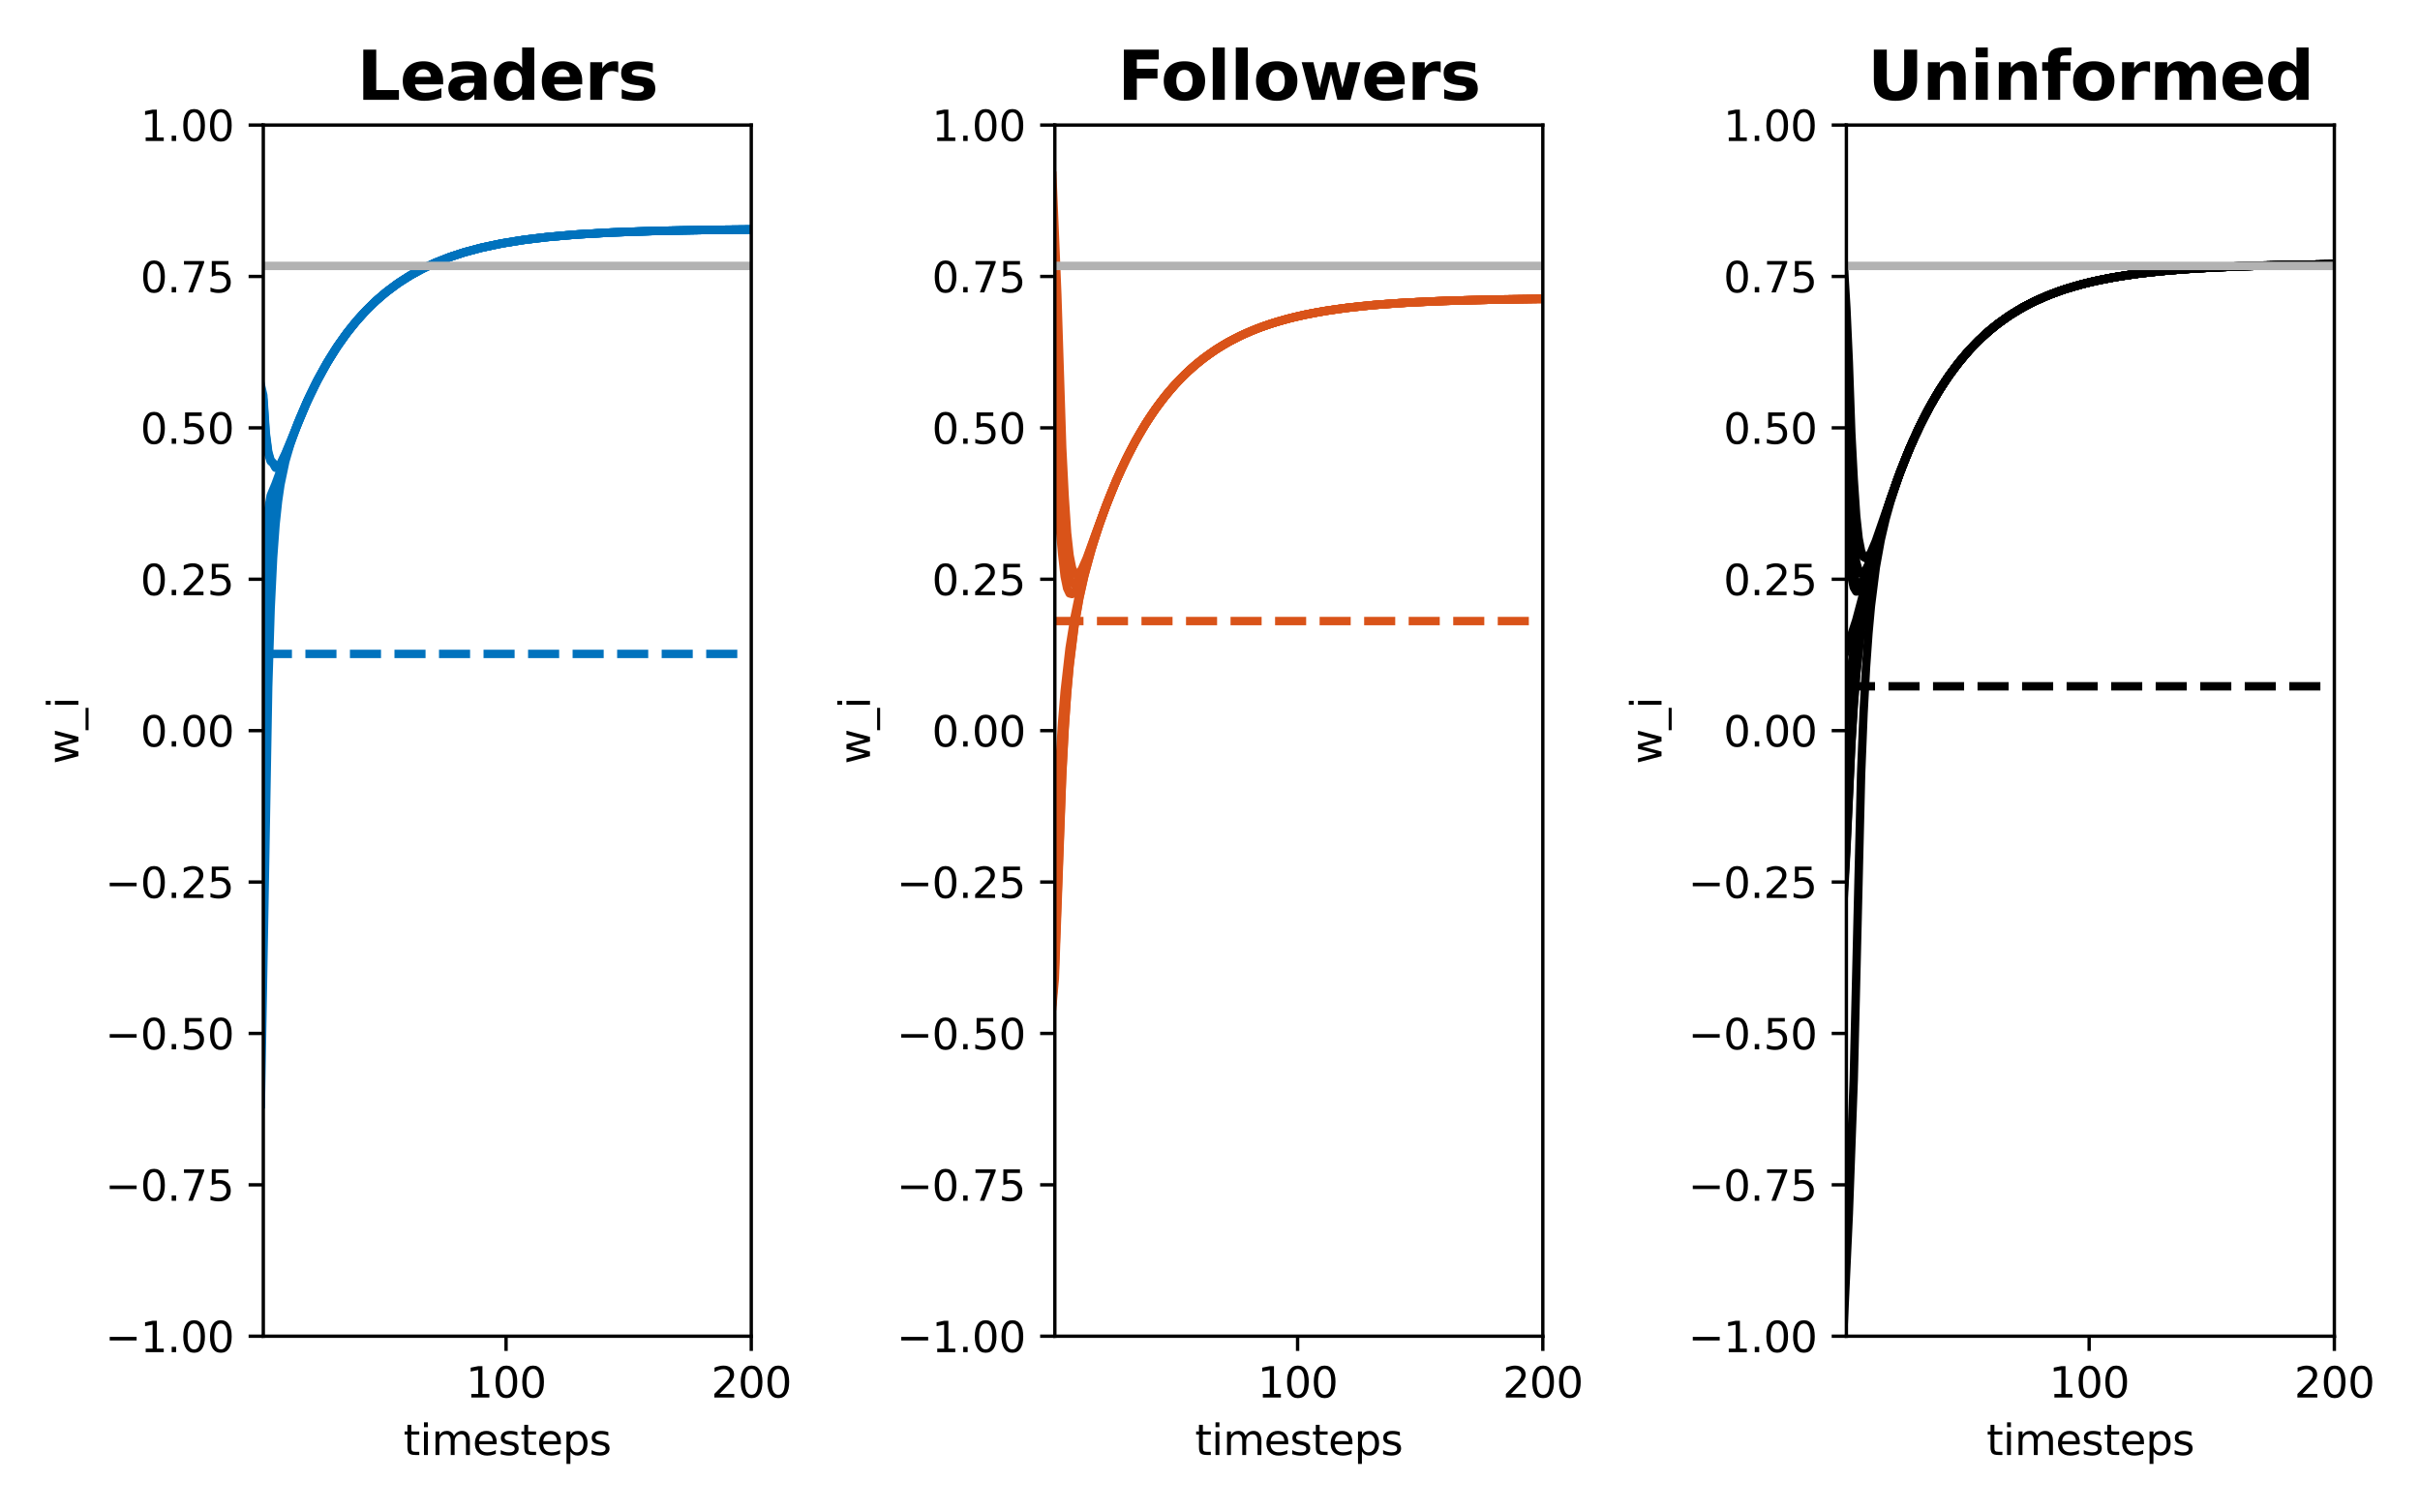 <?xml version="1.0" encoding="utf-8" standalone="no"?>
<!DOCTYPE svg PUBLIC "-//W3C//DTD SVG 1.1//EN"
  "http://www.w3.org/Graphics/SVG/1.1/DTD/svg11.dtd">
<svg xmlns:xlink="http://www.w3.org/1999/xlink" width="576pt" height="360pt" viewBox="0 0 576 360" xmlns="http://www.w3.org/2000/svg" version="1.1">
 <defs>
  <style type="text/css">*{stroke-linejoin: round; stroke-linecap: butt}</style>
 </defs>
 <g id="figure_1">
  <g id="patch_1">
   <path d="M 0 360 
L 576 360 
L 576 0 
L 0 0 
z
" style="fill: #ffffff"/>
  </g>
  <g id="axes_1">
   <g id="patch_2">
    <path d="M 62.671 318.04 
L 178.815 318.04 
L 178.815 29.76 
L 62.671 29.76 
z
" style="fill: #ffffff"/>
   </g>
   <g id="matplotlib.axis_1">
    <g id="xtick_1">
     <g id="line2d_1">
      <defs>
       <path id="made4ffc8ab" d="M 0 0 
L 0 3.5 
" style="stroke: #000000; stroke-width: 0.8"/>
      </defs>
      <g>
       <use xlink:href="#made4ffc8ab" x="120.451" y="318.04" style="stroke: #000000; stroke-width: 0.8"/>
      </g>
     </g>
     <g id="text_1">
      <!-- 100 -->
      <g transform="translate(110.908 332.638) scale(0.1 -0.1)">
       <defs>
        <path id="DejaVuSans-31" d="M 794 531 
L 1825 531 
L 1825 4091 
L 703 3866 
L 703 4441 
L 1819 4666 
L 2450 4666 
L 2450 531 
L 3481 531 
L 3481 0 
L 794 0 
L 794 531 
z
" transform="scale(0.016)"/>
        <path id="DejaVuSans-30" d="M 2034 4250 
Q 1547 4250 1301 3770 
Q 1056 3291 1056 2328 
Q 1056 1369 1301 889 
Q 1547 409 2034 409 
Q 2525 409 2770 889 
Q 3016 1369 3016 2328 
Q 3016 3291 2770 3770 
Q 2525 4250 2034 4250 
z
M 2034 4750 
Q 2819 4750 3233 4129 
Q 3647 3509 3647 2328 
Q 3647 1150 3233 529 
Q 2819 -91 2034 -91 
Q 1250 -91 836 529 
Q 422 1150 422 2328 
Q 422 3509 836 4129 
Q 1250 4750 2034 4750 
z
" transform="scale(0.016)"/>
       </defs>
       <use xlink:href="#DejaVuSans-31"/>
       <use xlink:href="#DejaVuSans-30" x="63.623"/>
       <use xlink:href="#DejaVuSans-30" x="127.246"/>
      </g>
     </g>
    </g>
    <g id="xtick_2">
     <g id="line2d_2">
      <g>
       <use xlink:href="#made4ffc8ab" x="178.815" y="318.04" style="stroke: #000000; stroke-width: 0.8"/>
      </g>
     </g>
     <g id="text_2">
      <!-- 200 -->
      <g transform="translate(169.271 332.638) scale(0.1 -0.1)">
       <defs>
        <path id="DejaVuSans-32" d="M 1228 531 
L 3431 531 
L 3431 0 
L 469 0 
L 469 531 
Q 828 903 1448 1529 
Q 2069 2156 2228 2338 
Q 2531 2678 2651 2914 
Q 2772 3150 2772 3378 
Q 2772 3750 2511 3984 
Q 2250 4219 1831 4219 
Q 1534 4219 1204 4116 
Q 875 4013 500 3803 
L 500 4441 
Q 881 4594 1212 4672 
Q 1544 4750 1819 4750 
Q 2544 4750 2975 4387 
Q 3406 4025 3406 3419 
Q 3406 3131 3298 2873 
Q 3191 2616 2906 2266 
Q 2828 2175 2409 1742 
Q 1991 1309 1228 531 
z
" transform="scale(0.016)"/>
       </defs>
       <use xlink:href="#DejaVuSans-32"/>
       <use xlink:href="#DejaVuSans-30" x="63.623"/>
       <use xlink:href="#DejaVuSans-30" x="127.246"/>
      </g>
     </g>
    </g>
    <g id="text_3">
     <!-- timesteps -->
     <g transform="translate(96.027 346.317) scale(0.1 -0.1)">
      <defs>
       <path id="DejaVuSans-74" d="M 1172 4494 
L 1172 3500 
L 2356 3500 
L 2356 3053 
L 1172 3053 
L 1172 1153 
Q 1172 725 1289 603 
Q 1406 481 1766 481 
L 2356 481 
L 2356 0 
L 1766 0 
Q 1100 0 847 248 
Q 594 497 594 1153 
L 594 3053 
L 172 3053 
L 172 3500 
L 594 3500 
L 594 4494 
L 1172 4494 
z
" transform="scale(0.016)"/>
       <path id="DejaVuSans-69" d="M 603 3500 
L 1178 3500 
L 1178 0 
L 603 0 
L 603 3500 
z
M 603 4863 
L 1178 4863 
L 1178 4134 
L 603 4134 
L 603 4863 
z
" transform="scale(0.016)"/>
       <path id="DejaVuSans-6d" d="M 3328 2828 
Q 3544 3216 3844 3400 
Q 4144 3584 4550 3584 
Q 5097 3584 5394 3201 
Q 5691 2819 5691 2113 
L 5691 0 
L 5113 0 
L 5113 2094 
Q 5113 2597 4934 2840 
Q 4756 3084 4391 3084 
Q 3944 3084 3684 2787 
Q 3425 2491 3425 1978 
L 3425 0 
L 2847 0 
L 2847 2094 
Q 2847 2600 2669 2842 
Q 2491 3084 2119 3084 
Q 1678 3084 1418 2786 
Q 1159 2488 1159 1978 
L 1159 0 
L 581 0 
L 581 3500 
L 1159 3500 
L 1159 2956 
Q 1356 3278 1631 3431 
Q 1906 3584 2284 3584 
Q 2666 3584 2933 3390 
Q 3200 3197 3328 2828 
z
" transform="scale(0.016)"/>
       <path id="DejaVuSans-65" d="M 3597 1894 
L 3597 1613 
L 953 1613 
Q 991 1019 1311 708 
Q 1631 397 2203 397 
Q 2534 397 2845 478 
Q 3156 559 3463 722 
L 3463 178 
Q 3153 47 2828 -22 
Q 2503 -91 2169 -91 
Q 1331 -91 842 396 
Q 353 884 353 1716 
Q 353 2575 817 3079 
Q 1281 3584 2069 3584 
Q 2775 3584 3186 3129 
Q 3597 2675 3597 1894 
z
M 3022 2063 
Q 3016 2534 2758 2815 
Q 2500 3097 2075 3097 
Q 1594 3097 1305 2825 
Q 1016 2553 972 2059 
L 3022 2063 
z
" transform="scale(0.016)"/>
       <path id="DejaVuSans-73" d="M 2834 3397 
L 2834 2853 
Q 2591 2978 2328 3040 
Q 2066 3103 1784 3103 
Q 1356 3103 1142 2972 
Q 928 2841 928 2578 
Q 928 2378 1081 2264 
Q 1234 2150 1697 2047 
L 1894 2003 
Q 2506 1872 2764 1633 
Q 3022 1394 3022 966 
Q 3022 478 2636 193 
Q 2250 -91 1575 -91 
Q 1294 -91 989 -36 
Q 684 19 347 128 
L 347 722 
Q 666 556 975 473 
Q 1284 391 1588 391 
Q 1994 391 2212 530 
Q 2431 669 2431 922 
Q 2431 1156 2273 1281 
Q 2116 1406 1581 1522 
L 1381 1569 
Q 847 1681 609 1914 
Q 372 2147 372 2553 
Q 372 3047 722 3315 
Q 1072 3584 1716 3584 
Q 2034 3584 2315 3537 
Q 2597 3491 2834 3397 
z
" transform="scale(0.016)"/>
       <path id="DejaVuSans-70" d="M 1159 525 
L 1159 -1331 
L 581 -1331 
L 581 3500 
L 1159 3500 
L 1159 2969 
Q 1341 3281 1617 3432 
Q 1894 3584 2278 3584 
Q 2916 3584 3314 3078 
Q 3713 2572 3713 1747 
Q 3713 922 3314 415 
Q 2916 -91 2278 -91 
Q 1894 -91 1617 61 
Q 1341 213 1159 525 
z
M 3116 1747 
Q 3116 2381 2855 2742 
Q 2594 3103 2138 3103 
Q 1681 3103 1420 2742 
Q 1159 2381 1159 1747 
Q 1159 1113 1420 752 
Q 1681 391 2138 391 
Q 2594 391 2855 752 
Q 3116 1113 3116 1747 
z
" transform="scale(0.016)"/>
      </defs>
      <use xlink:href="#DejaVuSans-74"/>
      <use xlink:href="#DejaVuSans-69" x="39.209"/>
      <use xlink:href="#DejaVuSans-6d" x="66.992"/>
      <use xlink:href="#DejaVuSans-65" x="164.404"/>
      <use xlink:href="#DejaVuSans-73" x="225.928"/>
      <use xlink:href="#DejaVuSans-74" x="278.027"/>
      <use xlink:href="#DejaVuSans-65" x="317.236"/>
      <use xlink:href="#DejaVuSans-70" x="378.76"/>
      <use xlink:href="#DejaVuSans-73" x="442.236"/>
     </g>
    </g>
   </g>
   <g id="matplotlib.axis_2">
    <g id="ytick_1">
     <g id="line2d_3">
      <defs>
       <path id="m13e68765f2" d="M 0 0 
L -3.5 0 
" style="stroke: #000000; stroke-width: 0.8"/>
      </defs>
      <g>
       <use xlink:href="#m13e68765f2" x="62.671" y="318.04" style="stroke: #000000; stroke-width: 0.8"/>
      </g>
     </g>
     <g id="text_4">
      <!-- −1.00 -->
      <g transform="translate(25.026 321.839) scale(0.1 -0.1)">
       <defs>
        <path id="DejaVuSans-2212" d="M 678 2272 
L 4684 2272 
L 4684 1741 
L 678 1741 
L 678 2272 
z
" transform="scale(0.016)"/>
        <path id="DejaVuSans-2e" d="M 684 794 
L 1344 794 
L 1344 0 
L 684 0 
L 684 794 
z
" transform="scale(0.016)"/>
       </defs>
       <use xlink:href="#DejaVuSans-2212"/>
       <use xlink:href="#DejaVuSans-31" x="83.789"/>
       <use xlink:href="#DejaVuSans-2e" x="147.412"/>
       <use xlink:href="#DejaVuSans-30" x="179.199"/>
       <use xlink:href="#DejaVuSans-30" x="242.822"/>
      </g>
     </g>
    </g>
    <g id="ytick_2">
     <g id="line2d_4">
      <g>
       <use xlink:href="#m13e68765f2" x="62.671" y="282.005" style="stroke: #000000; stroke-width: 0.8"/>
      </g>
     </g>
     <g id="text_5">
      <!-- −0.75 -->
      <g transform="translate(25.026 285.804) scale(0.1 -0.1)">
       <defs>
        <path id="DejaVuSans-37" d="M 525 4666 
L 3525 4666 
L 3525 4397 
L 1831 0 
L 1172 0 
L 2766 4134 
L 525 4134 
L 525 4666 
z
" transform="scale(0.016)"/>
        <path id="DejaVuSans-35" d="M 691 4666 
L 3169 4666 
L 3169 4134 
L 1269 4134 
L 1269 2991 
Q 1406 3038 1543 3061 
Q 1681 3084 1819 3084 
Q 2600 3084 3056 2656 
Q 3513 2228 3513 1497 
Q 3513 744 3044 326 
Q 2575 -91 1722 -91 
Q 1428 -91 1123 -41 
Q 819 9 494 109 
L 494 744 
Q 775 591 1075 516 
Q 1375 441 1709 441 
Q 2250 441 2565 725 
Q 2881 1009 2881 1497 
Q 2881 1984 2565 2268 
Q 2250 2553 1709 2553 
Q 1456 2553 1204 2497 
Q 953 2441 691 2322 
L 691 4666 
z
" transform="scale(0.016)"/>
       </defs>
       <use xlink:href="#DejaVuSans-2212"/>
       <use xlink:href="#DejaVuSans-30" x="83.789"/>
       <use xlink:href="#DejaVuSans-2e" x="147.412"/>
       <use xlink:href="#DejaVuSans-37" x="179.199"/>
       <use xlink:href="#DejaVuSans-35" x="242.822"/>
      </g>
     </g>
    </g>
    <g id="ytick_3">
     <g id="line2d_5">
      <g>
       <use xlink:href="#m13e68765f2" x="62.671" y="245.97" style="stroke: #000000; stroke-width: 0.8"/>
      </g>
     </g>
     <g id="text_6">
      <!-- −0.50 -->
      <g transform="translate(25.026 249.769) scale(0.1 -0.1)">
       <use xlink:href="#DejaVuSans-2212"/>
       <use xlink:href="#DejaVuSans-30" x="83.789"/>
       <use xlink:href="#DejaVuSans-2e" x="147.412"/>
       <use xlink:href="#DejaVuSans-35" x="179.199"/>
       <use xlink:href="#DejaVuSans-30" x="242.822"/>
      </g>
     </g>
    </g>
    <g id="ytick_4">
     <g id="line2d_6">
      <g>
       <use xlink:href="#m13e68765f2" x="62.671" y="209.935" style="stroke: #000000; stroke-width: 0.8"/>
      </g>
     </g>
     <g id="text_7">
      <!-- −0.25 -->
      <g transform="translate(25.026 213.734) scale(0.1 -0.1)">
       <use xlink:href="#DejaVuSans-2212"/>
       <use xlink:href="#DejaVuSans-30" x="83.789"/>
       <use xlink:href="#DejaVuSans-2e" x="147.412"/>
       <use xlink:href="#DejaVuSans-32" x="179.199"/>
       <use xlink:href="#DejaVuSans-35" x="242.822"/>
      </g>
     </g>
    </g>
    <g id="ytick_5">
     <g id="line2d_7">
      <g>
       <use xlink:href="#m13e68765f2" x="62.671" y="173.9" style="stroke: #000000; stroke-width: 0.8"/>
      </g>
     </g>
     <g id="text_8">
      <!-- 0.00 -->
      <g transform="translate(33.406 177.699) scale(0.1 -0.1)">
       <use xlink:href="#DejaVuSans-30"/>
       <use xlink:href="#DejaVuSans-2e" x="63.623"/>
       <use xlink:href="#DejaVuSans-30" x="95.41"/>
       <use xlink:href="#DejaVuSans-30" x="159.033"/>
      </g>
     </g>
    </g>
    <g id="ytick_6">
     <g id="line2d_8">
      <g>
       <use xlink:href="#m13e68765f2" x="62.671" y="137.865" style="stroke: #000000; stroke-width: 0.8"/>
      </g>
     </g>
     <g id="text_9">
      <!-- 0.25 -->
      <g transform="translate(33.406 141.664) scale(0.1 -0.1)">
       <use xlink:href="#DejaVuSans-30"/>
       <use xlink:href="#DejaVuSans-2e" x="63.623"/>
       <use xlink:href="#DejaVuSans-32" x="95.41"/>
       <use xlink:href="#DejaVuSans-35" x="159.033"/>
      </g>
     </g>
    </g>
    <g id="ytick_7">
     <g id="line2d_9">
      <g>
       <use xlink:href="#m13e68765f2" x="62.671" y="101.83" style="stroke: #000000; stroke-width: 0.8"/>
      </g>
     </g>
     <g id="text_10">
      <!-- 0.50 -->
      <g transform="translate(33.406 105.629) scale(0.1 -0.1)">
       <use xlink:href="#DejaVuSans-30"/>
       <use xlink:href="#DejaVuSans-2e" x="63.623"/>
       <use xlink:href="#DejaVuSans-35" x="95.41"/>
       <use xlink:href="#DejaVuSans-30" x="159.033"/>
      </g>
     </g>
    </g>
    <g id="ytick_8">
     <g id="line2d_10">
      <g>
       <use xlink:href="#m13e68765f2" x="62.671" y="65.795" style="stroke: #000000; stroke-width: 0.8"/>
      </g>
     </g>
     <g id="text_11">
      <!-- 0.75 -->
      <g transform="translate(33.406 69.594) scale(0.1 -0.1)">
       <use xlink:href="#DejaVuSans-30"/>
       <use xlink:href="#DejaVuSans-2e" x="63.623"/>
       <use xlink:href="#DejaVuSans-37" x="95.41"/>
       <use xlink:href="#DejaVuSans-35" x="159.033"/>
      </g>
     </g>
    </g>
    <g id="ytick_9">
     <g id="line2d_11">
      <g>
       <use xlink:href="#m13e68765f2" x="62.671" y="29.76" style="stroke: #000000; stroke-width: 0.8"/>
      </g>
     </g>
     <g id="text_12">
      <!-- 1.00 -->
      <g transform="translate(33.406 33.559) scale(0.1 -0.1)">
       <use xlink:href="#DejaVuSans-31"/>
       <use xlink:href="#DejaVuSans-2e" x="63.623"/>
       <use xlink:href="#DejaVuSans-30" x="95.41"/>
       <use xlink:href="#DejaVuSans-30" x="159.033"/>
      </g>
     </g>
    </g>
    <g id="text_13">
     <!-- w_i -->
     <g transform="translate(18.668 181.878) rotate(-90) scale(0.1 -0.1)">
      <defs>
       <path id="DejaVuSans-77" d="M 269 3500 
L 844 3500 
L 1563 769 
L 2278 3500 
L 2956 3500 
L 3675 769 
L 4391 3500 
L 4966 3500 
L 4050 0 
L 3372 0 
L 2619 2869 
L 1863 0 
L 1184 0 
L 269 3500 
z
" transform="scale(0.016)"/>
       <path id="DejaVuSans-5f" d="M 3263 -1063 
L 3263 -1509 
L -63 -1509 
L -63 -1063 
L 3263 -1063 
z
" transform="scale(0.016)"/>
      </defs>
      <use xlink:href="#DejaVuSans-77"/>
      <use xlink:href="#DejaVuSans-5f" x="81.787"/>
      <use xlink:href="#DejaVuSans-69" x="131.787"/>
     </g>
    </g>
   </g>
   <g id="line2d_12">
    <path d="M 62.088 262.829 
L 63.839 163.459 
L 64.422 144.794 
L 65.006 132.785 
L 65.589 124.824 
L 66.173 119.327 
L 66.757 115.333 
L 67.924 109.768 
L 69.091 105.749 
L 70.842 100.883 
L 72.593 96.681 
L 74.928 91.724 
L 77.262 87.36 
L 79.597 83.508 
L 81.931 80.108 
L 84.266 77.106 
L 86.6 74.455 
L 88.935 72.115 
L 91.269 70.049 
L 94.188 67.803 
L 97.106 65.881 
L 100.024 64.236 
L 102.942 62.828 
L 106.444 61.404 
L 109.946 60.222 
L 114.031 59.096 
L 118.117 58.19 
L 122.786 57.37 
L 128.039 56.661 
L 134.459 56.026 
L 142.046 55.508 
L 151.384 55.1 
L 163.64 54.798 
L 178.231 54.62 
L 178.231 54.62 
" clip-path="url(#p71aa637ff2)" style="fill: none; stroke: #0072bd; stroke-width: 2; stroke-linecap: square"/>
   </g>
   <g id="line2d_13">
    <path d="M 62.088 138.698 
L 62.671 131.123 
L 63.255 125.538 
L 63.839 121.29 
L 64.422 117.963 
L 65.589 115.165 
L 70.842 100.786 
L 73.177 95.367 
L 75.511 90.58 
L 77.846 86.351 
L 80.18 82.618 
L 82.515 79.322 
L 84.849 76.412 
L 87.184 73.843 
L 89.519 71.574 
L 91.853 69.571 
L 94.771 67.394 
L 97.689 65.531 
L 100.608 63.937 
L 103.526 62.572 
L 107.028 61.191 
L 110.529 60.046 
L 114.615 58.954 
L 119.284 57.965 
L 124.537 57.111 
L 130.373 56.404 
L 137.377 55.801 
L 145.548 55.331 
L 156.053 54.961 
L 170.644 54.695 
L 178.231 54.62 
L 178.231 54.62 
" clip-path="url(#p71aa637ff2)" style="fill: none; stroke: #0072bd; stroke-width: 2; stroke-linecap: square"/>
   </g>
   <g id="line2d_14">
    <path d="M 62.088 191.852 
L 62.671 167.269 
L 63.255 148.93 
L 63.839 136.959 
L 64.422 128.893 
L 65.006 123.245 
L 65.589 119.1 
L 66.757 113.272 
L 67.924 109.026 
L 69.675 103.861 
L 71.426 99.392 
L 73.76 94.117 
L 76.095 89.473 
L 78.429 85.374 
L 80.764 81.755 
L 83.099 78.56 
L 85.433 75.739 
L 87.768 73.249 
L 90.102 71.05 
L 92.437 69.108 
L 95.355 66.998 
L 98.273 65.192 
L 101.191 63.646 
L 104.109 62.323 
L 107.611 60.985 
L 111.113 59.875 
L 115.199 58.816 
L 119.868 57.858 
L 125.12 57.03 
L 130.957 56.345 
L 137.96 55.76 
L 146.131 55.304 
L 156.637 54.946 
L 171.228 54.689 
L 178.231 54.62 
L 178.231 54.62 
" clip-path="url(#p71aa637ff2)" style="fill: none; stroke: #0072bd; stroke-width: 2; stroke-linecap: square"/>
   </g>
   <g id="line2d_15">
    <path d="M 62.088 91.637 
L 62.671 94.083 
L 63.255 102.943 
L 63.839 107.508 
L 64.422 109.555 
L 65.006 110.168 
L 65.589 111.254 
L 66.173 111.185 
L 66.757 110.448 
L 67.924 108.009 
L 73.177 95.362 
L 75.511 90.579 
L 77.846 86.351 
L 80.18 82.618 
L 82.515 79.322 
L 84.849 76.412 
L 87.184 73.843 
L 89.519 71.574 
L 91.853 69.571 
L 94.771 67.394 
L 97.689 65.531 
L 100.608 63.937 
L 103.526 62.572 
L 107.028 61.191 
L 110.529 60.046 
L 114.615 58.954 
L 119.284 57.965 
L 124.537 57.111 
L 130.373 56.404 
L 137.377 55.801 
L 145.548 55.331 
L 156.053 54.961 
L 170.644 54.695 
L 178.231 54.62 
L 178.231 54.62 
" clip-path="url(#p71aa637ff2)" style="fill: none; stroke: #0072bd; stroke-width: 2; stroke-linecap: square"/>
   </g>
   <g id="line2d_16">
    <path d="M 62.088 93.189 
L 62.671 95.112 
L 63.255 103.571 
L 63.839 107.891 
L 64.422 109.789 
L 65.006 110.311 
L 65.589 111.339 
L 66.173 111.236 
L 66.757 110.478 
L 67.924 108.02 
L 73.177 95.362 
L 75.511 90.579 
L 77.846 86.351 
L 80.18 82.618 
L 82.515 79.322 
L 84.849 76.412 
L 87.184 73.843 
L 89.519 71.574 
L 91.853 69.571 
L 94.771 67.394 
L 97.689 65.531 
L 100.608 63.937 
L 103.526 62.572 
L 107.028 61.191 
L 110.529 60.046 
L 114.615 58.954 
L 119.284 57.965 
L 124.537 57.111 
L 130.373 56.404 
L 137.377 55.801 
L 145.548 55.331 
L 156.053 54.961 
L 170.644 54.695 
L 178.231 54.62 
L 178.231 54.62 
" clip-path="url(#p71aa637ff2)" style="fill: none; stroke: #0072bd; stroke-width: 2; stroke-linecap: square"/>
   </g>
   <g id="line2d_17">
    <path d="M 62.088 155.641 
L 178.231 155.641 
L 178.231 155.641 
" clip-path="url(#p71aa637ff2)" style="fill: none; stroke-dasharray: 7.4,3.2; stroke-dashoffset: 0; stroke: #0072bd; stroke-width: 2"/>
   </g>
   <g id="line2d_18">
    <path d="M 62.088 63.29 
L 178.231 63.29 
L 178.231 63.29 
" clip-path="url(#p71aa637ff2)" style="fill: none; stroke: #b2b2b2; stroke-width: 2; stroke-linecap: square"/>
   </g>
   <g id="patch_3">
    <path d="M 62.671 318.04 
L 62.671 29.76 
" style="fill: none; stroke: #000000; stroke-width: 0.8; stroke-linejoin: miter; stroke-linecap: square"/>
   </g>
   <g id="patch_4">
    <path d="M 178.815 318.04 
L 178.815 29.76 
" style="fill: none; stroke: #000000; stroke-width: 0.8; stroke-linejoin: miter; stroke-linecap: square"/>
   </g>
   <g id="patch_5">
    <path d="M 62.671 318.04 
L 178.815 318.04 
" style="fill: none; stroke: #000000; stroke-width: 0.8; stroke-linejoin: miter; stroke-linecap: square"/>
   </g>
   <g id="patch_6">
    <path d="M 62.671 29.76 
L 178.815 29.76 
" style="fill: none; stroke: #000000; stroke-width: 0.8; stroke-linejoin: miter; stroke-linecap: square"/>
   </g>
   <g id="text_14">
    <!-- Leaders -->
    <g transform="translate(84.962 23.76) scale(0.16 -0.16)">
     <defs>
      <path id="DejaVuSans-Bold-4c" d="M 588 4666 
L 1791 4666 
L 1791 909 
L 3903 909 
L 3903 0 
L 588 0 
L 588 4666 
z
" transform="scale(0.016)"/>
      <path id="DejaVuSans-Bold-65" d="M 4031 1759 
L 4031 1441 
L 1416 1441 
Q 1456 1047 1700 850 
Q 1944 653 2381 653 
Q 2734 653 3104 758 
Q 3475 863 3866 1075 
L 3866 213 
Q 3469 63 3072 -14 
Q 2675 -91 2278 -91 
Q 1328 -91 801 392 
Q 275 875 275 1747 
Q 275 2603 792 3093 
Q 1309 3584 2216 3584 
Q 3041 3584 3536 3087 
Q 4031 2591 4031 1759 
z
M 2881 2131 
Q 2881 2450 2695 2645 
Q 2509 2841 2209 2841 
Q 1884 2841 1681 2658 
Q 1478 2475 1428 2131 
L 2881 2131 
z
" transform="scale(0.016)"/>
      <path id="DejaVuSans-Bold-61" d="M 2106 1575 
Q 1756 1575 1579 1456 
Q 1403 1338 1403 1106 
Q 1403 894 1545 773 
Q 1688 653 1941 653 
Q 2256 653 2472 879 
Q 2688 1106 2688 1447 
L 2688 1575 
L 2106 1575 
z
M 3816 1997 
L 3816 0 
L 2688 0 
L 2688 519 
Q 2463 200 2181 54 
Q 1900 -91 1497 -91 
Q 953 -91 614 226 
Q 275 544 275 1050 
Q 275 1666 698 1953 
Q 1122 2241 2028 2241 
L 2688 2241 
L 2688 2328 
Q 2688 2594 2478 2717 
Q 2269 2841 1825 2841 
Q 1466 2841 1156 2769 
Q 847 2697 581 2553 
L 581 3406 
Q 941 3494 1303 3539 
Q 1666 3584 2028 3584 
Q 2975 3584 3395 3211 
Q 3816 2838 3816 1997 
z
" transform="scale(0.016)"/>
      <path id="DejaVuSans-Bold-64" d="M 2919 2988 
L 2919 4863 
L 4044 4863 
L 4044 0 
L 2919 0 
L 2919 506 
Q 2688 197 2409 53 
Q 2131 -91 1766 -91 
Q 1119 -91 703 423 
Q 288 938 288 1747 
Q 288 2556 703 3070 
Q 1119 3584 1766 3584 
Q 2128 3584 2408 3439 
Q 2688 3294 2919 2988 
z
M 2181 722 
Q 2541 722 2730 984 
Q 2919 1247 2919 1747 
Q 2919 2247 2730 2509 
Q 2541 2772 2181 2772 
Q 1825 2772 1636 2509 
Q 1447 2247 1447 1747 
Q 1447 1247 1636 984 
Q 1825 722 2181 722 
z
" transform="scale(0.016)"/>
      <path id="DejaVuSans-Bold-72" d="M 3138 2547 
Q 2991 2616 2845 2648 
Q 2700 2681 2553 2681 
Q 2122 2681 1889 2404 
Q 1656 2128 1656 1613 
L 1656 0 
L 538 0 
L 538 3500 
L 1656 3500 
L 1656 2925 
Q 1872 3269 2151 3426 
Q 2431 3584 2822 3584 
Q 2878 3584 2943 3579 
Q 3009 3575 3134 3559 
L 3138 2547 
z
" transform="scale(0.016)"/>
      <path id="DejaVuSans-Bold-73" d="M 3272 3391 
L 3272 2541 
Q 2913 2691 2578 2766 
Q 2244 2841 1947 2841 
Q 1628 2841 1473 2761 
Q 1319 2681 1319 2516 
Q 1319 2381 1436 2309 
Q 1553 2238 1856 2203 
L 2053 2175 
Q 2913 2066 3209 1816 
Q 3506 1566 3506 1031 
Q 3506 472 3093 190 
Q 2681 -91 1863 -91 
Q 1516 -91 1145 -36 
Q 775 19 384 128 
L 384 978 
Q 719 816 1070 734 
Q 1422 653 1784 653 
Q 2113 653 2278 743 
Q 2444 834 2444 1013 
Q 2444 1163 2330 1236 
Q 2216 1309 1875 1350 
L 1678 1375 
Q 931 1469 631 1722 
Q 331 1975 331 2491 
Q 331 3047 712 3315 
Q 1094 3584 1881 3584 
Q 2191 3584 2531 3537 
Q 2872 3491 3272 3391 
z
" transform="scale(0.016)"/>
     </defs>
     <use xlink:href="#DejaVuSans-Bold-4c"/>
     <use xlink:href="#DejaVuSans-Bold-65" x="63.721"/>
     <use xlink:href="#DejaVuSans-Bold-61" x="131.543"/>
     <use xlink:href="#DejaVuSans-Bold-64" x="199.023"/>
     <use xlink:href="#DejaVuSans-Bold-65" x="270.605"/>
     <use xlink:href="#DejaVuSans-Bold-72" x="338.428"/>
     <use xlink:href="#DejaVuSans-Bold-73" x="387.744"/>
    </g>
   </g>
  </g>
  <g id="axes_2">
   <g id="patch_7">
    <path d="M 251.071 318.04 
L 367.215 318.04 
L 367.215 29.76 
L 251.071 29.76 
z
" style="fill: #ffffff"/>
   </g>
   <g id="matplotlib.axis_3">
    <g id="xtick_3">
     <g id="line2d_19">
      <g>
       <use xlink:href="#made4ffc8ab" x="308.851" y="318.04" style="stroke: #000000; stroke-width: 0.8"/>
      </g>
     </g>
     <g id="text_15">
      <!-- 100 -->
      <g transform="translate(299.308 332.638) scale(0.1 -0.1)">
       <use xlink:href="#DejaVuSans-31"/>
       <use xlink:href="#DejaVuSans-30" x="63.623"/>
       <use xlink:href="#DejaVuSans-30" x="127.246"/>
      </g>
     </g>
    </g>
    <g id="xtick_4">
     <g id="line2d_20">
      <g>
       <use xlink:href="#made4ffc8ab" x="367.215" y="318.04" style="stroke: #000000; stroke-width: 0.8"/>
      </g>
     </g>
     <g id="text_16">
      <!-- 200 -->
      <g transform="translate(357.671 332.638) scale(0.1 -0.1)">
       <use xlink:href="#DejaVuSans-32"/>
       <use xlink:href="#DejaVuSans-30" x="63.623"/>
       <use xlink:href="#DejaVuSans-30" x="127.246"/>
      </g>
     </g>
    </g>
    <g id="text_17">
     <!-- timesteps -->
     <g transform="translate(284.427 346.317) scale(0.1 -0.1)">
      <use xlink:href="#DejaVuSans-74"/>
      <use xlink:href="#DejaVuSans-69" x="39.209"/>
      <use xlink:href="#DejaVuSans-6d" x="66.992"/>
      <use xlink:href="#DejaVuSans-65" x="164.404"/>
      <use xlink:href="#DejaVuSans-73" x="225.928"/>
      <use xlink:href="#DejaVuSans-74" x="278.027"/>
      <use xlink:href="#DejaVuSans-65" x="317.236"/>
      <use xlink:href="#DejaVuSans-70" x="378.76"/>
      <use xlink:href="#DejaVuSans-73" x="442.236"/>
     </g>
    </g>
   </g>
   <g id="matplotlib.axis_4">
    <g id="ytick_10">
     <g id="line2d_21">
      <g>
       <use xlink:href="#m13e68765f2" x="251.071" y="318.04" style="stroke: #000000; stroke-width: 0.8"/>
      </g>
     </g>
     <g id="text_18">
      <!-- −1.00 -->
      <g transform="translate(213.426 321.839) scale(0.1 -0.1)">
       <use xlink:href="#DejaVuSans-2212"/>
       <use xlink:href="#DejaVuSans-31" x="83.789"/>
       <use xlink:href="#DejaVuSans-2e" x="147.412"/>
       <use xlink:href="#DejaVuSans-30" x="179.199"/>
       <use xlink:href="#DejaVuSans-30" x="242.822"/>
      </g>
     </g>
    </g>
    <g id="ytick_11">
     <g id="line2d_22">
      <g>
       <use xlink:href="#m13e68765f2" x="251.071" y="282.005" style="stroke: #000000; stroke-width: 0.8"/>
      </g>
     </g>
     <g id="text_19">
      <!-- −0.75 -->
      <g transform="translate(213.426 285.804) scale(0.1 -0.1)">
       <use xlink:href="#DejaVuSans-2212"/>
       <use xlink:href="#DejaVuSans-30" x="83.789"/>
       <use xlink:href="#DejaVuSans-2e" x="147.412"/>
       <use xlink:href="#DejaVuSans-37" x="179.199"/>
       <use xlink:href="#DejaVuSans-35" x="242.822"/>
      </g>
     </g>
    </g>
    <g id="ytick_12">
     <g id="line2d_23">
      <g>
       <use xlink:href="#m13e68765f2" x="251.071" y="245.97" style="stroke: #000000; stroke-width: 0.8"/>
      </g>
     </g>
     <g id="text_20">
      <!-- −0.50 -->
      <g transform="translate(213.426 249.769) scale(0.1 -0.1)">
       <use xlink:href="#DejaVuSans-2212"/>
       <use xlink:href="#DejaVuSans-30" x="83.789"/>
       <use xlink:href="#DejaVuSans-2e" x="147.412"/>
       <use xlink:href="#DejaVuSans-35" x="179.199"/>
       <use xlink:href="#DejaVuSans-30" x="242.822"/>
      </g>
     </g>
    </g>
    <g id="ytick_13">
     <g id="line2d_24">
      <g>
       <use xlink:href="#m13e68765f2" x="251.071" y="209.935" style="stroke: #000000; stroke-width: 0.8"/>
      </g>
     </g>
     <g id="text_21">
      <!-- −0.25 -->
      <g transform="translate(213.426 213.734) scale(0.1 -0.1)">
       <use xlink:href="#DejaVuSans-2212"/>
       <use xlink:href="#DejaVuSans-30" x="83.789"/>
       <use xlink:href="#DejaVuSans-2e" x="147.412"/>
       <use xlink:href="#DejaVuSans-32" x="179.199"/>
       <use xlink:href="#DejaVuSans-35" x="242.822"/>
      </g>
     </g>
    </g>
    <g id="ytick_14">
     <g id="line2d_25">
      <g>
       <use xlink:href="#m13e68765f2" x="251.071" y="173.9" style="stroke: #000000; stroke-width: 0.8"/>
      </g>
     </g>
     <g id="text_22">
      <!-- 0.00 -->
      <g transform="translate(221.806 177.699) scale(0.1 -0.1)">
       <use xlink:href="#DejaVuSans-30"/>
       <use xlink:href="#DejaVuSans-2e" x="63.623"/>
       <use xlink:href="#DejaVuSans-30" x="95.41"/>
       <use xlink:href="#DejaVuSans-30" x="159.033"/>
      </g>
     </g>
    </g>
    <g id="ytick_15">
     <g id="line2d_26">
      <g>
       <use xlink:href="#m13e68765f2" x="251.071" y="137.865" style="stroke: #000000; stroke-width: 0.8"/>
      </g>
     </g>
     <g id="text_23">
      <!-- 0.25 -->
      <g transform="translate(221.806 141.664) scale(0.1 -0.1)">
       <use xlink:href="#DejaVuSans-30"/>
       <use xlink:href="#DejaVuSans-2e" x="63.623"/>
       <use xlink:href="#DejaVuSans-32" x="95.41"/>
       <use xlink:href="#DejaVuSans-35" x="159.033"/>
      </g>
     </g>
    </g>
    <g id="ytick_16">
     <g id="line2d_27">
      <g>
       <use xlink:href="#m13e68765f2" x="251.071" y="101.83" style="stroke: #000000; stroke-width: 0.8"/>
      </g>
     </g>
     <g id="text_24">
      <!-- 0.50 -->
      <g transform="translate(221.806 105.629) scale(0.1 -0.1)">
       <use xlink:href="#DejaVuSans-30"/>
       <use xlink:href="#DejaVuSans-2e" x="63.623"/>
       <use xlink:href="#DejaVuSans-35" x="95.41"/>
       <use xlink:href="#DejaVuSans-30" x="159.033"/>
      </g>
     </g>
    </g>
    <g id="ytick_17">
     <g id="line2d_28">
      <g>
       <use xlink:href="#m13e68765f2" x="251.071" y="65.795" style="stroke: #000000; stroke-width: 0.8"/>
      </g>
     </g>
     <g id="text_25">
      <!-- 0.75 -->
      <g transform="translate(221.806 69.594) scale(0.1 -0.1)">
       <use xlink:href="#DejaVuSans-30"/>
       <use xlink:href="#DejaVuSans-2e" x="63.623"/>
       <use xlink:href="#DejaVuSans-37" x="95.41"/>
       <use xlink:href="#DejaVuSans-35" x="159.033"/>
      </g>
     </g>
    </g>
    <g id="ytick_18">
     <g id="line2d_29">
      <g>
       <use xlink:href="#m13e68765f2" x="251.071" y="29.76" style="stroke: #000000; stroke-width: 0.8"/>
      </g>
     </g>
     <g id="text_26">
      <!-- 1.00 -->
      <g transform="translate(221.806 33.559) scale(0.1 -0.1)">
       <use xlink:href="#DejaVuSans-31"/>
       <use xlink:href="#DejaVuSans-2e" x="63.623"/>
       <use xlink:href="#DejaVuSans-30" x="95.41"/>
       <use xlink:href="#DejaVuSans-30" x="159.033"/>
      </g>
     </g>
    </g>
    <g id="text_27">
     <!-- w_i -->
     <g transform="translate(207.068 181.878) rotate(-90) scale(0.1 -0.1)">
      <use xlink:href="#DejaVuSans-77"/>
      <use xlink:href="#DejaVuSans-5f" x="81.787"/>
      <use xlink:href="#DejaVuSans-69" x="131.787"/>
     </g>
    </g>
   </g>
   <g id="line2d_30">
    <path d="M 250.488 239.457 
L 251.071 232.905 
L 252.822 184.726 
L 253.406 173.574 
L 253.989 165.123 
L 254.573 158.572 
L 255.74 149.083 
L 256.908 142.365 
L 258.075 137.101 
L 259.826 130.633 
L 261.577 125.124 
L 263.328 120.231 
L 265.662 114.437 
L 267.997 109.339 
L 270.331 104.842 
L 272.666 100.872 
L 275 97.368 
L 277.335 94.273 
L 279.669 91.542 
L 282.004 89.13 
L 284.339 87 
L 286.673 85.12 
L 289.591 83.076 
L 292.509 81.327 
L 295.428 79.83 
L 298.929 78.316 
L 302.431 77.059 
L 306.517 75.862 
L 310.602 74.898 
L 315.271 74.026 
L 320.524 73.273 
L 326.944 72.597 
L 334.531 72.046 
L 343.87 71.613 
L 356.126 71.292 
L 366.631 71.142 
L 366.631 71.142 
" clip-path="url(#p14a86aea2e)" style="fill: none; stroke: #d95319; stroke-width: 2; stroke-linecap: square"/>
   </g>
   <g id="line2d_31">
    <path d="M 250.488 238.341 
L 251.071 230.582 
L 252.822 183.895 
L 253.406 173.001 
L 253.989 164.728 
L 254.573 158.299 
L 255.74 148.953 
L 256.908 142.303 
L 258.075 137.072 
L 259.826 130.623 
L 261.577 125.12 
L 263.328 120.23 
L 265.662 114.437 
L 267.997 109.339 
L 270.331 104.842 
L 272.666 100.872 
L 275 97.368 
L 277.335 94.273 
L 279.669 91.542 
L 282.004 89.13 
L 284.339 87 
L 286.673 85.12 
L 289.591 83.076 
L 292.509 81.327 
L 295.428 79.83 
L 298.929 78.316 
L 302.431 77.059 
L 306.517 75.862 
L 310.602 74.898 
L 315.271 74.026 
L 320.524 73.273 
L 326.944 72.597 
L 334.531 72.046 
L 343.87 71.613 
L 356.126 71.292 
L 366.631 71.142 
L 366.631 71.142 
" clip-path="url(#p14a86aea2e)" style="fill: none; stroke: #d95319; stroke-width: 2; stroke-linecap: square"/>
   </g>
   <g id="line2d_32">
    <path d="M 250.488 86.876 
L 251.071 98.948 
L 251.655 115.021 
L 252.239 125.431 
L 252.822 131.982 
L 253.406 137.181 
L 253.989 140.012 
L 254.573 141.245 
L 255.157 141.4 
L 255.74 140.834 
L 256.324 139.79 
L 257.491 136.892 
L 260.409 128.29 
L 262.744 121.708 
L 265.079 115.794 
L 267.413 110.549 
L 269.748 105.913 
L 272.082 101.819 
L 274.417 98.203 
L 276.751 95.011 
L 279.086 92.193 
L 281.42 89.705 
L 283.755 87.508 
L 286.089 85.568 
L 289.008 83.46 
L 291.926 81.655 
L 294.844 80.111 
L 297.762 78.789 
L 301.264 77.452 
L 304.766 76.343 
L 308.851 75.286 
L 313.52 74.328 
L 318.773 73.501 
L 324.61 72.816 
L 331.613 72.232 
L 339.784 71.777 
L 350.29 71.419 
L 364.88 71.161 
L 366.631 71.142 
L 366.631 71.142 
" clip-path="url(#p14a86aea2e)" style="fill: none; stroke: #d95319; stroke-width: 2; stroke-linecap: square"/>
   </g>
   <g id="line2d_33">
    <path d="M 250.488 41.828 
L 251.655 70.013 
L 252.822 106.527 
L 253.406 118.113 
L 253.989 126.855 
L 254.573 132.167 
L 255.157 135.136 
L 255.74 136.511 
L 256.324 136.808 
L 256.908 136.38 
L 257.491 135.472 
L 258.659 132.834 
L 260.993 126.435 
L 263.911 118.641 
L 266.246 113.086 
L 268.58 108.158 
L 270.915 103.802 
L 273.249 99.955 
L 275.584 96.558 
L 277.919 93.558 
L 280.253 90.91 
L 282.588 88.572 
L 284.922 86.508 
L 287.84 84.264 
L 290.759 82.344 
L 293.677 80.7 
L 296.595 79.293 
L 300.097 77.871 
L 303.599 76.69 
L 307.684 75.565 
L 311.769 74.66 
L 316.439 73.84 
L 321.691 73.132 
L 328.111 72.497 
L 335.699 71.98 
L 345.037 71.573 
L 357.293 71.271 
L 366.631 71.142 
L 366.631 71.142 
" clip-path="url(#p14a86aea2e)" style="fill: none; stroke: #d95319; stroke-width: 2; stroke-linecap: square"/>
   </g>
   <g id="line2d_34">
    <path d="M 250.488 65.526 
L 251.071 77.444 
L 251.655 91.789 
L 252.239 109.169 
L 252.822 120.598 
L 253.406 129.326 
L 253.989 134.592 
L 254.573 137.506 
L 255.157 138.82 
L 255.74 139.053 
L 256.324 138.561 
L 256.908 137.59 
L 258.075 134.828 
L 260.993 126.525 
L 263.328 120.15 
L 265.662 114.419 
L 267.997 109.335 
L 270.331 104.841 
L 272.666 100.872 
L 275 97.368 
L 277.335 94.273 
L 279.669 91.542 
L 282.004 89.13 
L 284.339 87 
L 286.673 85.12 
L 289.591 83.076 
L 292.509 81.327 
L 295.428 79.83 
L 298.929 78.316 
L 302.431 77.059 
L 306.517 75.862 
L 310.602 74.898 
L 315.271 74.026 
L 320.524 73.273 
L 326.944 72.597 
L 334.531 72.046 
L 343.87 71.613 
L 356.126 71.292 
L 366.631 71.142 
L 366.631 71.142 
" clip-path="url(#p14a86aea2e)" style="fill: none; stroke: #d95319; stroke-width: 2; stroke-linecap: square"/>
   </g>
   <g id="line2d_35">
    <path d="M 250.488 214.888 
L 251.071 205.022 
L 252.239 180.786 
L 252.822 171.665 
L 253.406 164.562 
L 254.573 154.282 
L 255.74 147.04 
L 256.908 141.393 
L 258.659 134.481 
L 260.409 128.609 
L 262.16 123.399 
L 264.495 117.232 
L 266.829 111.806 
L 269.164 107.02 
L 271.499 102.795 
L 273.833 99.065 
L 276.168 95.772 
L 278.502 92.865 
L 280.837 90.298 
L 283.171 88.032 
L 285.506 86.031 
L 288.424 83.856 
L 291.342 81.994 
L 294.26 80.401 
L 297.179 79.037 
L 300.68 77.658 
L 304.182 76.514 
L 308.268 75.423 
L 312.937 74.435 
L 318.189 73.582 
L 324.026 72.876 
L 331.03 72.273 
L 339.2 71.803 
L 349.706 71.434 
L 364.297 71.168 
L 366.631 71.142 
L 366.631 71.142 
" clip-path="url(#p14a86aea2e)" style="fill: none; stroke: #d95319; stroke-width: 2; stroke-linecap: square"/>
   </g>
   <g id="line2d_36">
    <path d="M 250.488 147.819 
L 366.631 147.819 
L 366.631 147.819 
" clip-path="url(#p14a86aea2e)" style="fill: none; stroke-dasharray: 7.4,3.2; stroke-dashoffset: 0; stroke: #d95319; stroke-width: 2"/>
   </g>
   <g id="line2d_37">
    <path d="M 250.488 63.29 
L 366.631 63.29 
L 366.631 63.29 
" clip-path="url(#p14a86aea2e)" style="fill: none; stroke: #b2b2b2; stroke-width: 2; stroke-linecap: square"/>
   </g>
   <g id="patch_8">
    <path d="M 251.071 318.04 
L 251.071 29.76 
" style="fill: none; stroke: #000000; stroke-width: 0.8; stroke-linejoin: miter; stroke-linecap: square"/>
   </g>
   <g id="patch_9">
    <path d="M 367.215 318.04 
L 367.215 29.76 
" style="fill: none; stroke: #000000; stroke-width: 0.8; stroke-linejoin: miter; stroke-linecap: square"/>
   </g>
   <g id="patch_10">
    <path d="M 251.071 318.04 
L 367.215 318.04 
" style="fill: none; stroke: #000000; stroke-width: 0.8; stroke-linejoin: miter; stroke-linecap: square"/>
   </g>
   <g id="patch_11">
    <path d="M 251.071 29.76 
L 367.215 29.76 
" style="fill: none; stroke: #000000; stroke-width: 0.8; stroke-linejoin: miter; stroke-linecap: square"/>
   </g>
   <g id="text_28">
    <!-- Followers -->
    <g transform="translate(265.997 23.76) scale(0.16 -0.16)">
     <defs>
      <path id="DejaVuSans-Bold-46" d="M 588 4666 
L 3834 4666 
L 3834 3756 
L 1791 3756 
L 1791 2888 
L 3713 2888 
L 3713 1978 
L 1791 1978 
L 1791 0 
L 588 0 
L 588 4666 
z
" transform="scale(0.016)"/>
      <path id="DejaVuSans-Bold-6f" d="M 2203 2784 
Q 1831 2784 1636 2517 
Q 1441 2250 1441 1747 
Q 1441 1244 1636 976 
Q 1831 709 2203 709 
Q 2569 709 2762 976 
Q 2956 1244 2956 1747 
Q 2956 2250 2762 2517 
Q 2569 2784 2203 2784 
z
M 2203 3584 
Q 3106 3584 3614 3096 
Q 4122 2609 4122 1747 
Q 4122 884 3614 396 
Q 3106 -91 2203 -91 
Q 1297 -91 786 396 
Q 275 884 275 1747 
Q 275 2609 786 3096 
Q 1297 3584 2203 3584 
z
" transform="scale(0.016)"/>
      <path id="DejaVuSans-Bold-6c" d="M 538 4863 
L 1656 4863 
L 1656 0 
L 538 0 
L 538 4863 
z
" transform="scale(0.016)"/>
      <path id="DejaVuSans-Bold-77" d="M 225 3500 
L 1313 3500 
L 1900 1088 
L 2491 3500 
L 3425 3500 
L 4013 1113 
L 4603 3500 
L 5691 3500 
L 4769 0 
L 3547 0 
L 2956 2406 
L 2369 0 
L 1147 0 
L 225 3500 
z
" transform="scale(0.016)"/>
     </defs>
     <use xlink:href="#DejaVuSans-Bold-46"/>
     <use xlink:href="#DejaVuSans-Bold-6f" x="64.311"/>
     <use xlink:href="#DejaVuSans-Bold-6c" x="133.012"/>
     <use xlink:href="#DejaVuSans-Bold-6c" x="167.289"/>
     <use xlink:href="#DejaVuSans-Bold-6f" x="201.566"/>
     <use xlink:href="#DejaVuSans-Bold-77" x="270.268"/>
     <use xlink:href="#DejaVuSans-Bold-65" x="362.65"/>
     <use xlink:href="#DejaVuSans-Bold-72" x="430.473"/>
     <use xlink:href="#DejaVuSans-Bold-73" x="479.789"/>
    </g>
   </g>
  </g>
  <g id="axes_3">
   <g id="patch_12">
    <path d="M 439.471 318.04 
L 555.615 318.04 
L 555.615 29.76 
L 439.471 29.76 
z
" style="fill: #ffffff"/>
   </g>
   <g id="matplotlib.axis_5">
    <g id="xtick_5">
     <g id="line2d_38">
      <g>
       <use xlink:href="#made4ffc8ab" x="497.251" y="318.04" style="stroke: #000000; stroke-width: 0.8"/>
      </g>
     </g>
     <g id="text_29">
      <!-- 100 -->
      <g transform="translate(487.708 332.638) scale(0.1 -0.1)">
       <use xlink:href="#DejaVuSans-31"/>
       <use xlink:href="#DejaVuSans-30" x="63.623"/>
       <use xlink:href="#DejaVuSans-30" x="127.246"/>
      </g>
     </g>
    </g>
    <g id="xtick_6">
     <g id="line2d_39">
      <g>
       <use xlink:href="#made4ffc8ab" x="555.615" y="318.04" style="stroke: #000000; stroke-width: 0.8"/>
      </g>
     </g>
     <g id="text_30">
      <!-- 200 -->
      <g transform="translate(546.071 332.638) scale(0.1 -0.1)">
       <use xlink:href="#DejaVuSans-32"/>
       <use xlink:href="#DejaVuSans-30" x="63.623"/>
       <use xlink:href="#DejaVuSans-30" x="127.246"/>
      </g>
     </g>
    </g>
    <g id="text_31">
     <!-- timesteps -->
     <g transform="translate(472.827 346.317) scale(0.1 -0.1)">
      <use xlink:href="#DejaVuSans-74"/>
      <use xlink:href="#DejaVuSans-69" x="39.209"/>
      <use xlink:href="#DejaVuSans-6d" x="66.992"/>
      <use xlink:href="#DejaVuSans-65" x="164.404"/>
      <use xlink:href="#DejaVuSans-73" x="225.928"/>
      <use xlink:href="#DejaVuSans-74" x="278.027"/>
      <use xlink:href="#DejaVuSans-65" x="317.236"/>
      <use xlink:href="#DejaVuSans-70" x="378.76"/>
      <use xlink:href="#DejaVuSans-73" x="442.236"/>
     </g>
    </g>
   </g>
   <g id="matplotlib.axis_6">
    <g id="ytick_19">
     <g id="line2d_40">
      <g>
       <use xlink:href="#m13e68765f2" x="439.471" y="318.04" style="stroke: #000000; stroke-width: 0.8"/>
      </g>
     </g>
     <g id="text_32">
      <!-- −1.00 -->
      <g transform="translate(401.826 321.839) scale(0.1 -0.1)">
       <use xlink:href="#DejaVuSans-2212"/>
       <use xlink:href="#DejaVuSans-31" x="83.789"/>
       <use xlink:href="#DejaVuSans-2e" x="147.412"/>
       <use xlink:href="#DejaVuSans-30" x="179.199"/>
       <use xlink:href="#DejaVuSans-30" x="242.822"/>
      </g>
     </g>
    </g>
    <g id="ytick_20">
     <g id="line2d_41">
      <g>
       <use xlink:href="#m13e68765f2" x="439.471" y="282.005" style="stroke: #000000; stroke-width: 0.8"/>
      </g>
     </g>
     <g id="text_33">
      <!-- −0.75 -->
      <g transform="translate(401.826 285.804) scale(0.1 -0.1)">
       <use xlink:href="#DejaVuSans-2212"/>
       <use xlink:href="#DejaVuSans-30" x="83.789"/>
       <use xlink:href="#DejaVuSans-2e" x="147.412"/>
       <use xlink:href="#DejaVuSans-37" x="179.199"/>
       <use xlink:href="#DejaVuSans-35" x="242.822"/>
      </g>
     </g>
    </g>
    <g id="ytick_21">
     <g id="line2d_42">
      <g>
       <use xlink:href="#m13e68765f2" x="439.471" y="245.97" style="stroke: #000000; stroke-width: 0.8"/>
      </g>
     </g>
     <g id="text_34">
      <!-- −0.50 -->
      <g transform="translate(401.826 249.769) scale(0.1 -0.1)">
       <use xlink:href="#DejaVuSans-2212"/>
       <use xlink:href="#DejaVuSans-30" x="83.789"/>
       <use xlink:href="#DejaVuSans-2e" x="147.412"/>
       <use xlink:href="#DejaVuSans-35" x="179.199"/>
       <use xlink:href="#DejaVuSans-30" x="242.822"/>
      </g>
     </g>
    </g>
    <g id="ytick_22">
     <g id="line2d_43">
      <g>
       <use xlink:href="#m13e68765f2" x="439.471" y="209.935" style="stroke: #000000; stroke-width: 0.8"/>
      </g>
     </g>
     <g id="text_35">
      <!-- −0.25 -->
      <g transform="translate(401.826 213.734) scale(0.1 -0.1)">
       <use xlink:href="#DejaVuSans-2212"/>
       <use xlink:href="#DejaVuSans-30" x="83.789"/>
       <use xlink:href="#DejaVuSans-2e" x="147.412"/>
       <use xlink:href="#DejaVuSans-32" x="179.199"/>
       <use xlink:href="#DejaVuSans-35" x="242.822"/>
      </g>
     </g>
    </g>
    <g id="ytick_23">
     <g id="line2d_44">
      <g>
       <use xlink:href="#m13e68765f2" x="439.471" y="173.9" style="stroke: #000000; stroke-width: 0.8"/>
      </g>
     </g>
     <g id="text_36">
      <!-- 0.00 -->
      <g transform="translate(410.206 177.699) scale(0.1 -0.1)">
       <use xlink:href="#DejaVuSans-30"/>
       <use xlink:href="#DejaVuSans-2e" x="63.623"/>
       <use xlink:href="#DejaVuSans-30" x="95.41"/>
       <use xlink:href="#DejaVuSans-30" x="159.033"/>
      </g>
     </g>
    </g>
    <g id="ytick_24">
     <g id="line2d_45">
      <g>
       <use xlink:href="#m13e68765f2" x="439.471" y="137.865" style="stroke: #000000; stroke-width: 0.8"/>
      </g>
     </g>
     <g id="text_37">
      <!-- 0.25 -->
      <g transform="translate(410.206 141.664) scale(0.1 -0.1)">
       <use xlink:href="#DejaVuSans-30"/>
       <use xlink:href="#DejaVuSans-2e" x="63.623"/>
       <use xlink:href="#DejaVuSans-32" x="95.41"/>
       <use xlink:href="#DejaVuSans-35" x="159.033"/>
      </g>
     </g>
    </g>
    <g id="ytick_25">
     <g id="line2d_46">
      <g>
       <use xlink:href="#m13e68765f2" x="439.471" y="101.83" style="stroke: #000000; stroke-width: 0.8"/>
      </g>
     </g>
     <g id="text_38">
      <!-- 0.50 -->
      <g transform="translate(410.206 105.629) scale(0.1 -0.1)">
       <use xlink:href="#DejaVuSans-30"/>
       <use xlink:href="#DejaVuSans-2e" x="63.623"/>
       <use xlink:href="#DejaVuSans-35" x="95.41"/>
       <use xlink:href="#DejaVuSans-30" x="159.033"/>
      </g>
     </g>
    </g>
    <g id="ytick_26">
     <g id="line2d_47">
      <g>
       <use xlink:href="#m13e68765f2" x="439.471" y="65.795" style="stroke: #000000; stroke-width: 0.8"/>
      </g>
     </g>
     <g id="text_39">
      <!-- 0.75 -->
      <g transform="translate(410.206 69.594) scale(0.1 -0.1)">
       <use xlink:href="#DejaVuSans-30"/>
       <use xlink:href="#DejaVuSans-2e" x="63.623"/>
       <use xlink:href="#DejaVuSans-37" x="95.41"/>
       <use xlink:href="#DejaVuSans-35" x="159.033"/>
      </g>
     </g>
    </g>
    <g id="ytick_27">
     <g id="line2d_48">
      <g>
       <use xlink:href="#m13e68765f2" x="439.471" y="29.76" style="stroke: #000000; stroke-width: 0.8"/>
      </g>
     </g>
     <g id="text_40">
      <!-- 1.00 -->
      <g transform="translate(410.206 33.559) scale(0.1 -0.1)">
       <use xlink:href="#DejaVuSans-31"/>
       <use xlink:href="#DejaVuSans-2e" x="63.623"/>
       <use xlink:href="#DejaVuSans-30" x="95.41"/>
       <use xlink:href="#DejaVuSans-30" x="159.033"/>
      </g>
     </g>
    </g>
    <g id="text_41">
     <!-- w_i -->
     <g transform="translate(395.468 181.878) rotate(-90) scale(0.1 -0.1)">
      <use xlink:href="#DejaVuSans-77"/>
      <use xlink:href="#DejaVuSans-5f" x="81.787"/>
      <use xlink:href="#DejaVuSans-69" x="131.787"/>
     </g>
    </g>
   </g>
   <g id="line2d_49">
    <path d="M 438.888 173.613 
L 440.055 163.34 
L 441.222 155.016 
L 442.389 148.188 
L 444.14 139.762 
L 445.891 132.612 
L 447.642 126.284 
L 449.977 118.803 
L 452.311 112.226 
L 454.646 106.426 
L 456.98 101.306 
L 459.315 96.786 
L 461.649 92.795 
L 463.984 89.272 
L 466.319 86.161 
L 468.653 83.415 
L 470.988 80.99 
L 473.322 78.849 
L 475.657 76.959 
L 478.575 74.904 
L 481.493 73.146 
L 484.411 71.641 
L 487.913 70.118 
L 491.415 68.855 
L 495.5 67.651 
L 499.586 66.683 
L 504.255 65.806 
L 509.508 65.049 
L 515.928 64.369 
L 523.515 63.816 
L 532.853 63.38 
L 545.11 63.057 
L 555.031 62.913 
L 555.031 62.913 
" clip-path="url(#pfa92ad7392)" style="fill: none; stroke: #000000; stroke-width: 2; stroke-linecap: square"/>
   </g>
   <g id="line2d_50">
    <path d="M 438.888 121.011 
L 439.471 129.459 
L 440.055 134.493 
L 441.222 139.8 
L 441.806 140.793 
L 442.389 140.732 
L 442.973 139.969 
L 443.557 138.739 
L 444.724 135.477 
L 451.144 115.375 
L 453.479 109.227 
L 455.813 103.784 
L 458.148 98.975 
L 460.482 94.728 
L 462.817 90.979 
L 465.151 87.668 
L 467.486 84.745 
L 469.82 82.165 
L 472.155 79.886 
L 474.489 77.875 
L 477.408 75.688 
L 480.326 73.816 
L 483.244 72.215 
L 486.162 70.844 
L 489.664 69.457 
L 493.166 68.307 
L 497.251 67.21 
L 501.92 66.217 
L 507.173 65.359 
L 513.01 64.649 
L 520.013 64.044 
L 528.184 63.571 
L 538.69 63.2 
L 552.697 62.94 
L 555.031 62.913 
L 555.031 62.913 
" clip-path="url(#pfa92ad7392)" style="fill: none; stroke: #000000; stroke-width: 2; stroke-linecap: square"/>
   </g>
   <g id="line2d_51">
    <path d="M 438.888 112.582 
L 440.055 128.11 
L 441.222 136.628 
L 441.806 138.573 
L 442.389 139.178 
L 442.973 138.881 
L 443.557 137.977 
L 444.724 135.104 
L 446.475 129.682 
L 449.977 118.716 
L 452.311 112.205 
L 454.646 106.42 
L 456.98 101.305 
L 459.315 96.786 
L 461.649 92.795 
L 463.984 89.272 
L 466.319 86.161 
L 468.653 83.415 
L 470.988 80.99 
L 473.322 78.849 
L 475.657 76.959 
L 478.575 74.904 
L 481.493 73.146 
L 484.411 71.641 
L 487.913 70.118 
L 491.415 68.855 
L 495.5 67.651 
L 499.586 66.683 
L 504.255 65.806 
L 509.508 65.049 
L 515.928 64.369 
L 523.515 63.816 
L 532.853 63.38 
L 545.11 63.057 
L 555.031 62.913 
L 555.031 62.913 
" clip-path="url(#pfa92ad7392)" style="fill: none; stroke: #000000; stroke-width: 2; stroke-linecap: square"/>
   </g>
   <g id="line2d_52">
    <path d="M 438.888 211.304 
L 439.471 201.326 
L 440.639 176.888 
L 441.222 167.564 
L 441.806 160.228 
L 442.973 149.492 
L 444.14 141.87 
L 445.308 135.923 
L 446.475 130.93 
L 448.226 124.493 
L 449.977 118.862 
L 452.311 112.24 
L 454.646 106.429 
L 456.98 101.307 
L 459.315 96.786 
L 461.649 92.795 
L 463.984 89.272 
L 466.319 86.161 
L 468.653 83.415 
L 470.988 80.99 
L 473.322 78.849 
L 475.657 76.959 
L 478.575 74.904 
L 481.493 73.146 
L 484.411 71.641 
L 487.913 70.118 
L 491.415 68.855 
L 495.5 67.651 
L 499.586 66.683 
L 504.255 65.806 
L 509.508 65.049 
L 515.928 64.369 
L 523.515 63.816 
L 532.853 63.38 
L 545.11 63.057 
L 555.031 62.913 
L 555.031 62.913 
" clip-path="url(#pfa92ad7392)" style="fill: none; stroke: #000000; stroke-width: 2; stroke-linecap: square"/>
   </g>
   <g id="line2d_53">
    <path d="M 438.888 156.258 
L 439.471 154.484 
L 440.055 152.261 
L 440.639 151.207 
L 441.806 147.644 
L 444.14 138.849 
L 447.059 128.163 
L 449.393 120.545 
L 451.728 113.784 
L 454.062 107.806 
L 456.397 102.526 
L 458.731 97.863 
L 461.066 93.747 
L 463.4 90.112 
L 465.735 86.903 
L 468.069 84.07 
L 470.404 81.568 
L 472.739 79.36 
L 475.073 77.41 
L 477.991 75.29 
L 480.909 73.476 
L 483.828 71.923 
L 486.746 70.595 
L 490.248 69.25 
L 493.749 68.135 
L 497.835 67.072 
L 502.504 66.11 
L 507.757 65.278 
L 513.593 64.59 
L 520.597 64.003 
L 528.768 63.545 
L 539.273 63.185 
L 553.864 62.926 
L 555.031 62.913 
L 555.031 62.913 
" clip-path="url(#pfa92ad7392)" style="fill: none; stroke: #000000; stroke-width: 2; stroke-linecap: square"/>
   </g>
   <g id="line2d_54">
    <path d="M 438.888 173.011 
L 440.055 163.045 
L 441.222 154.872 
L 442.389 148.117 
L 444.14 139.737 
L 445.891 132.604 
L 447.642 126.281 
L 449.977 118.802 
L 452.311 112.226 
L 454.646 106.425 
L 456.98 101.306 
L 459.315 96.786 
L 461.649 92.795 
L 463.984 89.272 
L 466.319 86.161 
L 468.653 83.415 
L 470.988 80.99 
L 473.322 78.849 
L 475.657 76.959 
L 478.575 74.904 
L 481.493 73.146 
L 484.411 71.641 
L 487.913 70.118 
L 491.415 68.855 
L 495.5 67.651 
L 499.586 66.683 
L 504.255 65.806 
L 509.508 65.049 
L 515.928 64.369 
L 523.515 63.816 
L 532.853 63.38 
L 545.11 63.057 
L 555.031 62.913 
L 555.031 62.913 
" clip-path="url(#pfa92ad7392)" style="fill: none; stroke: #000000; stroke-width: 2; stroke-linecap: square"/>
   </g>
   <g id="line2d_55">
    <path d="M 438.888 314.071 
L 440.055 288.852 
L 441.222 256.944 
L 442.973 184.265 
L 443.557 169.746 
L 444.14 158.909 
L 444.724 150.671 
L 445.308 144.272 
L 446.475 135.021 
L 447.642 128.536 
L 448.809 123.524 
L 449.977 119.344 
L 451.728 113.979 
L 453.479 109.299 
L 455.813 103.801 
L 458.148 98.979 
L 460.482 94.729 
L 462.817 90.979 
L 465.151 87.668 
L 467.486 84.745 
L 469.82 82.165 
L 472.155 79.886 
L 474.489 77.875 
L 477.408 75.688 
L 480.326 73.816 
L 483.244 72.215 
L 486.162 70.844 
L 489.664 69.457 
L 493.166 68.307 
L 497.251 67.21 
L 501.92 66.217 
L 507.173 65.359 
L 513.01 64.649 
L 520.013 64.044 
L 528.184 63.571 
L 538.69 63.2 
L 552.697 62.94 
L 555.031 62.913 
L 555.031 62.913 
" clip-path="url(#pfa92ad7392)" style="fill: none; stroke: #000000; stroke-width: 2; stroke-linecap: square"/>
   </g>
   <g id="line2d_56">
    <path d="M 438.888 95.25 
L 440.639 125.105 
L 441.806 133.81 
L 442.389 135.844 
L 442.973 136.547 
L 443.557 136.344 
L 444.14 135.528 
L 444.724 134.304 
L 445.891 131.16 
L 452.311 112.197 
L 454.646 106.419 
L 456.98 101.304 
L 459.315 96.785 
L 461.649 92.795 
L 463.984 89.272 
L 466.319 86.161 
L 468.653 83.415 
L 470.988 80.99 
L 473.322 78.849 
L 475.657 76.959 
L 478.575 74.904 
L 481.493 73.146 
L 484.411 71.641 
L 487.913 70.118 
L 491.415 68.855 
L 495.5 67.651 
L 499.586 66.683 
L 504.255 65.806 
L 509.508 65.049 
L 515.928 64.369 
L 523.515 63.816 
L 532.853 63.38 
L 545.11 63.057 
L 555.031 62.913 
L 555.031 62.913 
" clip-path="url(#pfa92ad7392)" style="fill: none; stroke: #000000; stroke-width: 2; stroke-linecap: square"/>
   </g>
   <g id="line2d_57">
    <path d="M 438.888 63.592 
L 439.471 73.372 
L 440.055 86.274 
L 440.639 102.991 
L 441.222 114.123 
L 441.806 122.819 
L 442.389 128.15 
L 442.973 131.162 
L 443.557 132.574 
L 444.14 132.889 
L 444.724 132.457 
L 445.308 131.522 
L 446.475 128.774 
L 448.809 122.024 
L 451.728 113.727 
L 454.062 107.792 
L 456.397 102.523 
L 458.731 97.863 
L 461.066 93.747 
L 463.4 90.112 
L 465.735 86.903 
L 468.069 84.07 
L 470.404 81.568 
L 472.739 79.36 
L 475.073 77.41 
L 477.991 75.29 
L 480.909 73.476 
L 483.828 71.923 
L 486.746 70.595 
L 490.248 69.25 
L 493.749 68.135 
L 497.835 67.072 
L 502.504 66.11 
L 507.757 65.278 
L 513.593 64.59 
L 520.597 64.003 
L 528.768 63.545 
L 539.273 63.185 
L 553.864 62.926 
L 555.031 62.913 
L 555.031 62.913 
" clip-path="url(#pfa92ad7392)" style="fill: none; stroke: #000000; stroke-width: 2; stroke-linecap: square"/>
   </g>
   <g id="line2d_58">
    <path d="M 438.888 212.851 
L 439.471 202.475 
L 440.639 177.465 
L 441.222 167.967 
L 441.806 160.51 
L 442.973 149.63 
L 444.14 141.938 
L 445.308 135.956 
L 446.475 130.947 
L 448.226 124.499 
L 449.977 118.864 
L 452.311 112.241 
L 454.646 106.429 
L 456.98 101.307 
L 459.315 96.786 
L 461.649 92.795 
L 463.984 89.272 
L 466.319 86.161 
L 468.653 83.415 
L 470.988 80.99 
L 473.322 78.849 
L 475.657 76.959 
L 478.575 74.904 
L 481.493 73.146 
L 484.411 71.641 
L 487.913 70.118 
L 491.415 68.855 
L 495.5 67.651 
L 499.586 66.683 
L 504.255 65.806 
L 509.508 65.049 
L 515.928 64.369 
L 523.515 63.816 
L 532.853 63.38 
L 545.11 63.057 
L 555.031 62.913 
L 555.031 62.913 
" clip-path="url(#pfa92ad7392)" style="fill: none; stroke: #000000; stroke-width: 2; stroke-linecap: square"/>
   </g>
   <g id="line2d_59">
    <path d="M 438.888 163.354 
L 555.031 163.354 
L 555.031 163.354 
" clip-path="url(#pfa92ad7392)" style="fill: none; stroke-dasharray: 7.4,3.2; stroke-dashoffset: 0; stroke: #000000; stroke-width: 2"/>
   </g>
   <g id="line2d_60">
    <path d="M 438.888 63.29 
L 555.031 63.29 
L 555.031 63.29 
" clip-path="url(#pfa92ad7392)" style="fill: none; stroke: #b2b2b2; stroke-width: 2; stroke-linecap: square"/>
   </g>
   <g id="patch_13">
    <path d="M 439.471 318.04 
L 439.471 29.76 
" style="fill: none; stroke: #000000; stroke-width: 0.8; stroke-linejoin: miter; stroke-linecap: square"/>
   </g>
   <g id="patch_14">
    <path d="M 555.615 318.04 
L 555.615 29.76 
" style="fill: none; stroke: #000000; stroke-width: 0.8; stroke-linejoin: miter; stroke-linecap: square"/>
   </g>
   <g id="patch_15">
    <path d="M 439.471 318.04 
L 555.615 318.04 
" style="fill: none; stroke: #000000; stroke-width: 0.8; stroke-linejoin: miter; stroke-linecap: square"/>
   </g>
   <g id="patch_16">
    <path d="M 439.471 29.76 
L 555.615 29.76 
" style="fill: none; stroke: #000000; stroke-width: 0.8; stroke-linejoin: miter; stroke-linecap: square"/>
   </g>
   <g id="text_42">
    <!-- Uninformed -->
    <g transform="translate(444.504 23.76) scale(0.16 -0.16)">
     <defs>
      <path id="DejaVuSans-Bold-55" d="M 588 4666 
L 1791 4666 
L 1791 1869 
Q 1791 1291 1980 1042 
Q 2169 794 2597 794 
Q 3028 794 3217 1042 
Q 3406 1291 3406 1869 
L 3406 4666 
L 4609 4666 
L 4609 1869 
Q 4609 878 4112 393 
Q 3616 -91 2597 -91 
Q 1581 -91 1084 393 
Q 588 878 588 1869 
L 588 4666 
z
" transform="scale(0.016)"/>
      <path id="DejaVuSans-Bold-6e" d="M 4056 2131 
L 4056 0 
L 2931 0 
L 2931 347 
L 2931 1631 
Q 2931 2084 2911 2256 
Q 2891 2428 2841 2509 
Q 2775 2619 2662 2680 
Q 2550 2741 2406 2741 
Q 2056 2741 1856 2470 
Q 1656 2200 1656 1722 
L 1656 0 
L 538 0 
L 538 3500 
L 1656 3500 
L 1656 2988 
Q 1909 3294 2193 3439 
Q 2478 3584 2822 3584 
Q 3428 3584 3742 3212 
Q 4056 2841 4056 2131 
z
" transform="scale(0.016)"/>
      <path id="DejaVuSans-Bold-69" d="M 538 3500 
L 1656 3500 
L 1656 0 
L 538 0 
L 538 3500 
z
M 538 4863 
L 1656 4863 
L 1656 3950 
L 538 3950 
L 538 4863 
z
" transform="scale(0.016)"/>
      <path id="DejaVuSans-Bold-66" d="M 2841 4863 
L 2841 4128 
L 2222 4128 
Q 1984 4128 1890 4042 
Q 1797 3956 1797 3744 
L 1797 3500 
L 2753 3500 
L 2753 2700 
L 1797 2700 
L 1797 0 
L 678 0 
L 678 2700 
L 122 2700 
L 122 3500 
L 678 3500 
L 678 3744 
Q 678 4316 997 4589 
Q 1316 4863 1984 4863 
L 2841 4863 
z
" transform="scale(0.016)"/>
      <path id="DejaVuSans-Bold-6d" d="M 3781 2919 
Q 3994 3244 4286 3414 
Q 4578 3584 4928 3584 
Q 5531 3584 5847 3212 
Q 6163 2841 6163 2131 
L 6163 0 
L 5038 0 
L 5038 1825 
Q 5041 1866 5042 1909 
Q 5044 1953 5044 2034 
Q 5044 2406 4934 2573 
Q 4825 2741 4581 2741 
Q 4263 2741 4089 2478 
Q 3916 2216 3909 1719 
L 3909 0 
L 2784 0 
L 2784 1825 
Q 2784 2406 2684 2573 
Q 2584 2741 2328 2741 
Q 2006 2741 1831 2477 
Q 1656 2213 1656 1722 
L 1656 0 
L 531 0 
L 531 3500 
L 1656 3500 
L 1656 2988 
Q 1863 3284 2130 3434 
Q 2397 3584 2719 3584 
Q 3081 3584 3359 3409 
Q 3638 3234 3781 2919 
z
" transform="scale(0.016)"/>
     </defs>
     <use xlink:href="#DejaVuSans-Bold-55"/>
     <use xlink:href="#DejaVuSans-Bold-6e" x="81.201"/>
     <use xlink:href="#DejaVuSans-Bold-69" x="152.393"/>
     <use xlink:href="#DejaVuSans-Bold-6e" x="186.67"/>
     <use xlink:href="#DejaVuSans-Bold-66" x="257.861"/>
     <use xlink:href="#DejaVuSans-Bold-6f" x="301.367"/>
     <use xlink:href="#DejaVuSans-Bold-72" x="370.068"/>
     <use xlink:href="#DejaVuSans-Bold-6d" x="419.385"/>
     <use xlink:href="#DejaVuSans-Bold-65" x="523.584"/>
     <use xlink:href="#DejaVuSans-Bold-64" x="591.406"/>
    </g>
   </g>
  </g>
 </g>
 <defs>
  <clipPath id="p71aa637ff2">
   <rect x="62.671" y="29.76" width="116.144" height="288.28"/>
  </clipPath>
  <clipPath id="p14a86aea2e">
   <rect x="251.071" y="29.76" width="116.144" height="288.28"/>
  </clipPath>
  <clipPath id="pfa92ad7392">
   <rect x="439.471" y="29.76" width="116.144" height="288.28"/>
  </clipPath>
 </defs>
</svg>
